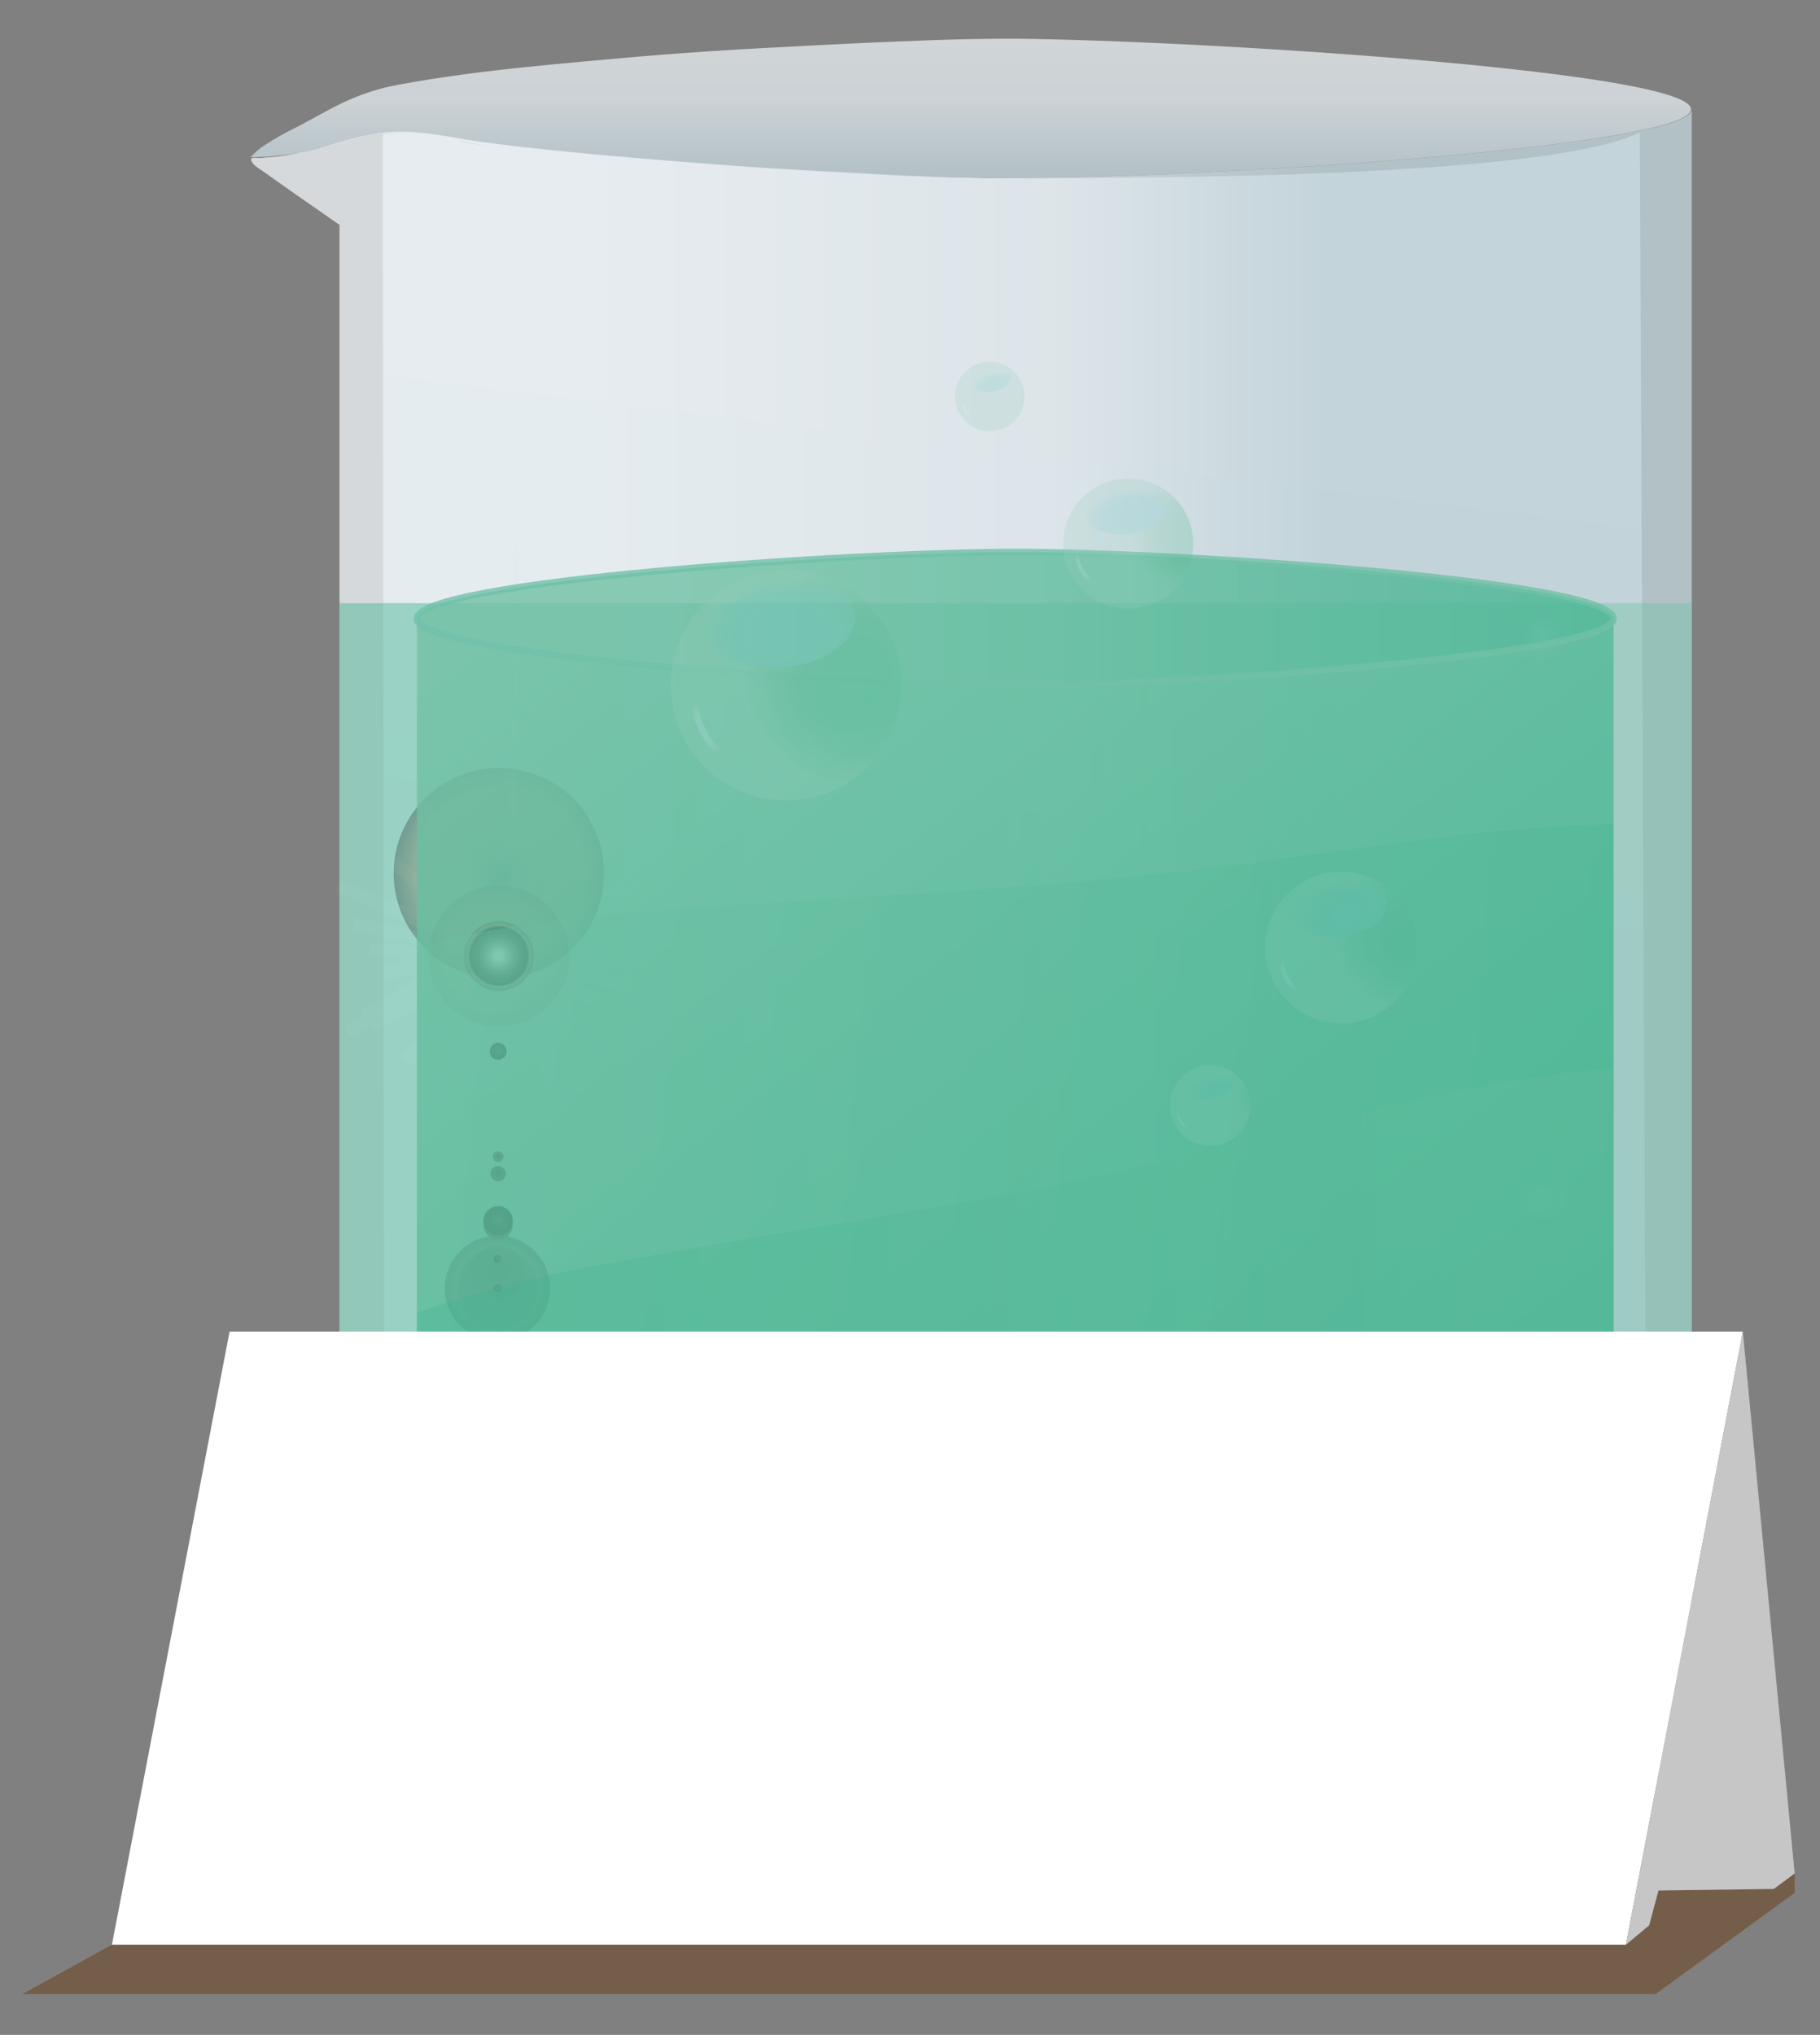 <svg id="Layer_1" data-name="Layer 1" xmlns="http://www.w3.org/2000/svg" xmlns:xlink="http://www.w3.org/1999/xlink" viewBox="0 0 235.13 262.86"><rect x="0" y="0" width="235.13" height="262.86" fill="#808080" stroke="none"/><defs><style>.cls-1,.cls-22,.cls-40,.cls-47,.cls-54,.cls-62,.cls-69{fill:none;}.cls-2,.cls-5{opacity:0.72;}.cls-13,.cls-14,.cls-15,.cls-18,.cls-19,.cls-2,.cls-20,.cls-22,.cls-23,.cls-29,.cls-31,.cls-32,.cls-33,.cls-5,.cls-8{isolation:isolate;}.cls-2{fill:url(#linear-gradient);}.cls-3{fill:#683d14;fill-opacity:0.51;}.cls-4{fill:url(#linear-gradient-2);}.cls-5{fill:url(#linear-gradient-3);}.cls-6{clip-path:url(#clip-path);}.cls-7{fill:url(#linear-gradient-4);}.cls-8{opacity:0.42;fill:url(#linear-gradient-5);}.cls-9{opacity:0.54;}.cls-10{fill:url(#radial-gradient);}.cls-11,.cls-29,.cls-33{opacity:0.8;}.cls-12{fill:url(#radial-gradient-2);}.cls-13,.cls-14,.cls-20,.cls-23{opacity:0.5;}.cls-13{fill:url(#radial-gradient-3);}.cls-14{fill:url(#radial-gradient-4);}.cls-15{opacity:0.25;fill:url(#radial-gradient-5);}.cls-16{fill:url(#radial-gradient-6);}.cls-17{fill:url(#radial-gradient-7);}.cls-18,.cls-56{opacity:0.2;}.cls-18{fill:url(#radial-gradient-8);}.cls-19{opacity:0.15;fill:url(#radial-gradient-9);}.cls-20{fill:url(#radial-gradient-10);}.cls-21{fill:url(#radial-gradient-11);}.cls-22{stroke:#fff;stroke-width:1.69px;opacity:0.03;}.cls-22,.cls-33{stroke-miterlimit:10;}.cls-23{fill:url(#radial-gradient-12);}.cls-24{fill:url(#radial-gradient-13);}.cls-25{fill:url(#radial-gradient-14);}.cls-26{fill:url(#radial-gradient-15);}.cls-27{fill:url(#radial-gradient-16);}.cls-28{fill:url(#radial-gradient-17);}.cls-29{fill:url(#linear-gradient-6);}.cls-30{clip-path:url(#clip-path-2);}.cls-31,.cls-32,.cls-34{opacity:0.3;}.cls-31{fill:url(#linear-gradient-7);}.cls-32{fill:url(#linear-gradient-8);}.cls-33,.cls-40{stroke-width:0.85px;}.cls-33{fill:url(#linear-gradient-9);stroke:url(#linear-gradient-10);}.cls-35{fill:url(#radial-gradient-18);}.cls-36{fill:url(#radial-gradient-19);}.cls-37{fill:url(#radial-gradient-20);}.cls-38{fill:url(#radial-gradient-21);}.cls-39{fill:url(#radial-gradient-22);}.cls-40,.cls-47,.cls-54,.cls-62,.cls-69{stroke-linecap:round;stroke-linejoin:round;}.cls-40{stroke:url(#radial-gradient-23);}.cls-41{fill:url(#radial-gradient-24);}.cls-42{fill:url(#radial-gradient-25);}.cls-43{fill:url(#radial-gradient-26);}.cls-44{fill:url(#radial-gradient-27);}.cls-45{fill:url(#radial-gradient-28);}.cls-46{fill:url(#radial-gradient-29);}.cls-47{stroke-width:0.48px;stroke:url(#radial-gradient-30);}.cls-48{fill:url(#radial-gradient-31);}.cls-49{fill:url(#radial-gradient-32);}.cls-50{fill:url(#radial-gradient-33);}.cls-51{fill:url(#radial-gradient-34);}.cls-52{fill:url(#radial-gradient-35);}.cls-53{fill:url(#radial-gradient-36);}.cls-54{stroke-width:0.25px;stroke:url(#radial-gradient-37);}.cls-55{fill:url(#radial-gradient-38);}.cls-57{fill:url(#radial-gradient-39);}.cls-58{fill:url(#radial-gradient-40);}.cls-59{fill:url(#radial-gradient-41);}.cls-60{fill:url(#radial-gradient-42);}.cls-61{fill:url(#radial-gradient-43);}.cls-62{stroke-width:0.56px;stroke:url(#radial-gradient-44);}.cls-63{fill:url(#radial-gradient-45);}.cls-64{fill:url(#radial-gradient-46);}.cls-65{fill:url(#radial-gradient-47);}.cls-66{fill:url(#radial-gradient-48);}.cls-67{fill:url(#radial-gradient-49);}.cls-68{fill:url(#radial-gradient-50);}.cls-69{stroke-width:0.3px;stroke:url(#radial-gradient-51);}.cls-70{fill:url(#radial-gradient-52);}.cls-71{fill:#fff;}.cls-72{fill:#c7c6c6;}</style><linearGradient id="linear-gradient" x1="125.41" y1="496.29" x2="125.41" y2="522.86" gradientTransform="translate(0 -500)" gradientUnits="userSpaceOnUse"><stop offset="0" stop-color="#f6fbff"/><stop offset="0.63" stop-color="#e9f1f6"/><stop offset="1" stop-color="#c5dae1"/></linearGradient><linearGradient id="linear-gradient-2" x1="143.5" y1="519.65" x2="121.21" y2="701.26" gradientTransform="translate(0 -500)" gradientUnits="userSpaceOnUse"><stop offset="0" stop-color="#c0c5c8"/><stop offset="1" stop-color="#b0c2c9"/></linearGradient><linearGradient id="linear-gradient-3" x1="77.08" y1="623.41" x2="171.46" y2="623.41" xlink:href="#linear-gradient"/><clipPath id="clip-path"><path class="cls-1" d="M218.56,218.21V14.11c0,4.9-63.6,8.9-87.4,8.9h-3.6c-4.8-.1-9.6-.2-14.4-.5-5.7-.3-11.3-.6-17-1s-11.7-.9-17.5-1.4c-5.3-.5-10.6-1-15.9-1.7-3.9-.5-7.7-1.5-11.7-1.4s-7.6,1.7-11.4,2.5c-.3.1-.6.1-1,.2a25,25,0,0,1-3.8.6c-.5,0-.9.1-1.4.1-.2,0-.9-.1-1,.1s.2.6.4.8a5.55,5.55,0,0,0,.8.6c.3.2.7.5,1,.7l3.4,2.4,5.6,3.9.2.1v189.1a11.55,11.55,0,0,0,8.1,14.2,10.32,10.32,0,0,0,3,.4h152.5a11.5,11.5,0,0,0,11.5-11.5A15.44,15.44,0,0,0,218.56,218.21Z"/></clipPath><linearGradient id="linear-gradient-4" x1="92.51" y1="621.85" x2="143.68" y2="754.02" gradientTransform="translate(0 -500)" gradientUnits="userSpaceOnUse"><stop offset="0" stop-color="#f5f5f5"/><stop offset="1" stop-color="#c3d1d6"/></linearGradient><linearGradient id="linear-gradient-5" x1="71.05" y1="665.61" x2="185.15" y2="665.61" gradientTransform="translate(0 -500)" gradientUnits="userSpaceOnUse"><stop offset="0" stop-color="#31b089"/><stop offset="1" stop-color="#71c1a5"/></linearGradient><radialGradient id="radial-gradient" cx="-1485.08" cy="-7639.33" r="64.7" gradientTransform="matrix(0.01, 1, -0.12, 0, -679.34, 1575.72)" gradientUnits="userSpaceOnUse"><stop offset="0" stop-color="#e6f3fc"/><stop offset="1" stop-color="#bacae9" stop-opacity="0"/></radialGradient><radialGradient id="radial-gradient-2" cx="-1945.45" cy="7187.3" r="54.29" gradientTransform="matrix(0.01, -1, 0.16, 0, -1057.53, -1842.81)" xlink:href="#radial-gradient"/><radialGradient id="radial-gradient-3" cx="199.35" cy="655.33" r="3.83" gradientTransform="translate(0 -500)" xlink:href="#radial-gradient"/><radialGradient id="radial-gradient-4" cx="199.35" cy="582.15" r="3.83" gradientTransform="translate(0 -500)" xlink:href="#radial-gradient"/><radialGradient id="radial-gradient-5" cx="-1761.98" cy="206.08" r="13.58" gradientTransform="translate(1685.61 -607.71) rotate(-17.29)" gradientUnits="userSpaceOnUse"><stop offset="0.1" stop-color="#010101"/><stop offset="0.11" stop-color="#070706"/><stop offset="0.16" stop-color="#221d12"/><stop offset="0.22" stop-color="#392e16"/><stop offset="0.28" stop-color="#4a3a17"/><stop offset="0.37" stop-color="#564318"/><stop offset="0.48" stop-color="#5c4918"/><stop offset="0.8" stop-color="#5f4a17"/><stop offset="1" stop-color="#010101"/></radialGradient><radialGradient id="radial-gradient-6" cx="-1776.95" cy="253.56" r="0.45" gradientTransform="translate(1685.61 -607.71) rotate(-17.29)" gradientUnits="userSpaceOnUse"><stop offset="0" stop-color="#d5e195"/><stop offset="0.06" stop-color="#b1bb79"/><stop offset="0.14" stop-color="#868f5f"/><stop offset="0.22" stop-color="#646946"/><stop offset="0.31" stop-color="#454930"/><stop offset="0.4" stop-color="#2c2f1f"/><stop offset="0.51" stop-color="#191a13"/><stop offset="0.62" stop-color="#0b0c0a"/><stop offset="0.76" stop-color="#020404"/><stop offset="1" stop-color="#010101"/></radialGradient><radialGradient id="radial-gradient-7" cx="-1778.11" cy="257.24" r="0.45" xlink:href="#radial-gradient-6"/><radialGradient id="radial-gradient-8" cx="-1777.46" cy="255.2" r="3.4" gradientTransform="translate(1685.61 -607.71) rotate(-17.29)" gradientUnits="userSpaceOnUse"><stop offset="0.05" stop-color="#010101"/><stop offset="0.09" stop-color="#070b08"/><stop offset="0.3" stop-color="#1f341c"/><stop offset="0.48" stop-color="#265325"/><stop offset="0.64" stop-color="#30672c"/><stop offset="0.75" stop-color="#336e2e"/><stop offset="0.79" stop-color="#506f2a"/><stop offset="0.83" stop-color="#717021"/><stop offset="0.86" stop-color="#7f701b"/><stop offset="0.89" stop-color="#7a6d1c"/><stop offset="0.91" stop-color="#71641b"/><stop offset="0.94" stop-color="#5e5419"/><stop offset="0.96" stop-color="#433d18"/><stop offset="0.98" stop-color="#232114"/><stop offset="1" stop-color="#010101"/></radialGradient><radialGradient id="radial-gradient-9" cx="-1765.21" cy="216.31" r="9.05" gradientTransform="translate(1685.61 -607.71) rotate(-17.29)" gradientUnits="userSpaceOnUse"><stop offset="0" stop-color="#1d090a"/><stop offset="0.73" stop-color="#994123"/><stop offset="1" stop-color="#1d090a"/></radialGradient><radialGradient id="radial-gradient-10" cx="-1765.21" cy="216.31" r="4.53" gradientTransform="translate(1685.61 -607.71) rotate(-17.29)" gradientUnits="userSpaceOnUse"><stop offset="0.15" stop-color="#fff"/><stop offset="0.21" stop-color="#e5d3d3"/><stop offset="0.29" stop-color="#c49c9e"/><stop offset="0.36" stop-color="#ad7477"/><stop offset="0.42" stop-color="#9f5d60"/><stop offset="0.45" stop-color="#9a5457"/><stop offset="0.57" stop-color="#6b3436"/><stop offset="0.69" stop-color="#431719"/><stop offset="0.79" stop-color="#270d0e"/><stop offset="0.85" stop-color="#1d090a"/><stop offset="0.86" stop-color="#210a0a"/><stop offset="0.86" stop-color="#300f0e"/><stop offset="0.87" stop-color="#461410"/><stop offset="0.88" stop-color="#641e11"/><stop offset="0.89" stop-color="#8b2e19"/><stop offset="0.9" stop-color="#b84323"/><stop offset="0.9" stop-color="#d34f29"/><stop offset="0.9" stop-color="#c94928"/><stop offset="0.91" stop-color="#9d371d"/><stop offset="0.93" stop-color="#772615"/><stop offset="0.94" stop-color="#591a10"/><stop offset="0.95" stop-color="#3e130f"/><stop offset="0.97" stop-color="#2b0e0d"/><stop offset="0.98" stop-color="#1f090b"/><stop offset="1" stop-color="#1d090a"/></radialGradient><radialGradient id="radial-gradient-11" cx="-1765.21" cy="216.31" r="3.77" gradientTransform="translate(1685.61 -607.71) rotate(-17.29)" gradientUnits="userSpaceOnUse"><stop offset="0.15" stop-color="#fff"/><stop offset="0.28" stop-color="#c3c2c2"/><stop offset="0.43" stop-color="#878889"/><stop offset="0.56" stop-color="#585858"/><stop offset="0.69" stop-color="#323232"/><stop offset="0.81" stop-color="#161617"/><stop offset="0.92" stop-color="#050606"/><stop offset="1" stop-color="#010101"/></radialGradient><radialGradient id="radial-gradient-12" cx="-1778.11" cy="257.24" r="6.79" gradientTransform="translate(1685.61 -607.71) rotate(-17.29)" gradientUnits="userSpaceOnUse"><stop offset="0.64" stop-color="#010101"/><stop offset="0.72" stop-color="#010302"/><stop offset="0.75" stop-color="#060908"/><stop offset="0.77" stop-color="#0c140e"/><stop offset="0.78" stop-color="#132517"/><stop offset="0.8" stop-color="#1b3b1d"/><stop offset="0.8" stop-color="#1c431f"/><stop offset="0.81" stop-color="#212c19"/><stop offset="0.83" stop-color="#2c190f"/><stop offset="0.85" stop-color="#33110d"/><stop offset="0.86" stop-color="#35100f"/><stop offset="0.87" stop-color="#200a0a"/><stop offset="0.89" stop-color="#100606"/><stop offset="0.9" stop-color="#050303"/><stop offset="0.93" stop-color="#020102"/><stop offset="1" stop-color="#010101"/></radialGradient><radialGradient id="radial-gradient-13" cx="-1775.62" cy="249.34" r="1.93" gradientTransform="translate(1685.61 -607.71) rotate(-17.29)" gradientUnits="userSpaceOnUse"><stop offset="0.1" stop-color="#010101"/><stop offset="0.25" stop-color="#1a130c"/><stop offset="0.43" stop-color="#352413"/><stop offset="0.61" stop-color="#483014"/><stop offset="0.8" stop-color="#533613"/><stop offset="1" stop-color="#573812"/></radialGradient><radialGradient id="radial-gradient-14" cx="-1768.89" cy="228" r="1.08" gradientTransform="translate(1685.61 -607.71) rotate(-17.29)" gradientUnits="userSpaceOnUse"><stop offset="0.1" stop-color="#1a301d"/><stop offset="0.23" stop-color="#142318"/><stop offset="0.48" stop-color="#0a0f0c"/><stop offset="0.73" stop-color="#030404"/><stop offset="1" stop-color="#010101"/></radialGradient><radialGradient id="radial-gradient-15" cx="-1772.99" cy="241.02" r="0.71" xlink:href="#radial-gradient-13"/><radialGradient id="radial-gradient-16" cx="-1773.64" cy="243.08" r="1" gradientTransform="translate(1685.61 -607.71) rotate(-17.29)" gradientUnits="userSpaceOnUse"><stop offset="0.1" stop-color="#010101"/><stop offset="0.29" stop-color="#151711"/><stop offset="0.52" stop-color="#262a1b"/><stop offset="0.75" stop-color="#313523"/><stop offset="1" stop-color="#333824"/></radialGradient><radialGradient id="radial-gradient-17" cx="-1775.49" cy="248.94" r="1.86" xlink:href="#radial-gradient-14"/><linearGradient id="linear-gradient-6" x1="191.15" y1="728.59" x2="73.05" y2="572.06" xlink:href="#linear-gradient-5"/><clipPath id="clip-path-2"><path class="cls-1" d="M208.46,213V79.91h0c0,4.7-55.7,8.6-77.3,8.6s-77.3-3.8-77.3-8.6h0V213c.1,5.9,2.8,11.8,8.9,11.8h136.7C205.66,224.81,208.46,218.81,208.46,213Z"/></clipPath><linearGradient id="linear-gradient-7" x1="287.8" y1="675.32" x2="40.77" y2="652.34" xlink:href="#linear-gradient-5"/><linearGradient id="linear-gradient-8" x1="7.44" y1="700.27" x2="241.96" y2="700.27" xlink:href="#linear-gradient-5"/><linearGradient id="linear-gradient-9" x1="268.4" y1="579.91" x2="85.26" y2="579.91" xlink:href="#linear-gradient-5"/><linearGradient id="linear-gradient-10" x1="53.44" y1="579.91" x2="208.88" y2="579.91" gradientTransform="translate(0 -500)" gradientUnits="userSpaceOnUse"><stop offset="0" stop-color="#71c1aa"/><stop offset="1" stop-color="#71c1a5"/></linearGradient><radialGradient id="radial-gradient-18" cx="-24.24" cy="2085.57" r="14.16" gradientTransform="matrix(0.25, -0.97, 0.96, 0.25, -1885.93, -457.8)" gradientUnits="userSpaceOnUse"><stop offset="0" stop-color="#4eb68e" stop-opacity="0.8"/><stop offset="0.3" stop-color="#52b791" stop-opacity="0.8"/><stop offset="0.52" stop-color="#5eba97" stop-opacity="0.8"/><stop offset="0.72" stop-color="#73c1a3" stop-opacity="0.8"/><stop offset="0.91" stop-color="#8acab2" stop-opacity="0.81"/><stop offset="1" stop-color="#9ad0bd" stop-opacity="0.81"/></radialGradient><radialGradient id="radial-gradient-19" cx="74.84" cy="916.51" r="9.18" gradientTransform="matrix(1.24, -0.09, 0.06, 0.77, -45.92, -617.35)" gradientUnits="userSpaceOnUse"><stop offset="0" stop-color="#75c6c6"/><stop offset="0.38" stop-color="#75c6c6" stop-opacity="0.99"/><stop offset="0.52" stop-color="#75c6c6" stop-opacity="0.96"/><stop offset="0.61" stop-color="#75c6c6" stop-opacity="0.91"/><stop offset="0.69" stop-color="#75c6c4" stop-opacity="0.84"/><stop offset="0.76" stop-color="#77c6c5" stop-opacity="0.75"/><stop offset="0.82" stop-color="#78c7c4" stop-opacity="0.63"/><stop offset="0.87" stop-color="#7ac7c4" stop-opacity="0.49"/><stop offset="0.92" stop-color="#7bc7c2" stop-opacity="0.33"/><stop offset="0.97" stop-color="#7dc8c2" stop-opacity="0.16"/><stop offset="1" stop-color="#80c8c1" stop-opacity="0"/></radialGradient><radialGradient id="radial-gradient-20" cx="-16.31" cy="2078.08" r="1.16" gradientTransform="matrix(0.25, -0.97, 0.96, 0.25, -1872.85, -455.73)" gradientUnits="userSpaceOnUse"><stop offset="0" stop-color="#c3e3e1"/><stop offset="0.38" stop-color="#c3e3e0" stop-opacity="0.99"/><stop offset="0.52" stop-color="#c1e2df" stop-opacity="0.96"/><stop offset="0.61" stop-color="#bde0dd" stop-opacity="0.91"/><stop offset="0.69" stop-color="#b8dedb" stop-opacity="0.84"/><stop offset="0.76" stop-color="#b1dbd8" stop-opacity="0.75"/><stop offset="0.82" stop-color="#aad8d4" stop-opacity="0.63"/><stop offset="0.87" stop-color="#a0d5d1" stop-opacity="0.49"/><stop offset="0.92" stop-color="#95d0cb" stop-opacity="0.33"/><stop offset="0.97" stop-color="#89ccc6" stop-opacity="0.16"/><stop offset="1" stop-color="#80c8c1" stop-opacity="0"/></radialGradient><radialGradient id="radial-gradient-21" cx="-14.4" cy="2079.68" r="0.42" gradientTransform="matrix(0.25, -0.97, 0.96, 0.25, -1872.96, -452.69)" gradientUnits="userSpaceOnUse"><stop offset="0" stop-color="#c3e3e1"/><stop offset="0.23" stop-color="#c3e3e0" stop-opacity="0.99"/><stop offset="0.36" stop-color="#c0e2df" stop-opacity="0.95"/><stop offset="0.48" stop-color="#bbe0dd" stop-opacity="0.89"/><stop offset="0.58" stop-color="#b5ddda" stop-opacity="0.8"/><stop offset="0.68" stop-color="#addad7" stop-opacity="0.69"/><stop offset="0.77" stop-color="#a4d6d2" stop-opacity="0.55"/><stop offset="0.85" stop-color="#98d1cc" stop-opacity="0.38"/><stop offset="0.93" stop-color="#8dcdc6" stop-opacity="0.2"/><stop offset="1" stop-color="#80c8c1" stop-opacity="0"/></radialGradient><radialGradient id="radial-gradient-22" cx="-30.79" cy="2095.66" r="0.42" gradientTransform="matrix(0.25, -0.97, 0.96, 0.25, -1900.46, -456.56)" xlink:href="#radial-gradient-21"/><radialGradient id="radial-gradient-23" cx="91.83" cy="593.71" r="3.71" gradientTransform="translate(0 -500)" xlink:href="#radial-gradient-20"/><radialGradient id="radial-gradient-24" cx="108.23" cy="484.04" r="1.69" gradientTransform="translate(0 -317.09) scale(1 0.85)" gradientUnits="userSpaceOnUse"><stop offset="0" stop-color="#75c6c6"/><stop offset="0.09" stop-color="#75c6c5" stop-opacity="0.97"/><stop offset="0.23" stop-color="#75c6c5" stop-opacity="0.88"/><stop offset="0.4" stop-color="#77c6c5" stop-opacity="0.74"/><stop offset="0.59" stop-color="#7ac7c5" stop-opacity="0.54"/><stop offset="0.79" stop-color="#7bc7c3" stop-opacity="0.28"/><stop offset="1" stop-color="#80c8c1" stop-opacity="0"/></radialGradient><radialGradient id="radial-gradient-25" cx="19.98" cy="2067.29" r="8.01" gradientTransform="matrix(0.25, -0.97, 0.96, 0.25, -1835.46, -428.72)" xlink:href="#radial-gradient-18"/><radialGradient id="radial-gradient-26" cx="111.54" cy="904.01" r="5.18" gradientTransform="matrix(1.24, -0.09, 0.06, 0.77, -46.04, -618.99)" xlink:href="#radial-gradient-19"/><radialGradient id="radial-gradient-27" cx="24.46" cy="2063.06" r="0.66" gradientTransform="matrix(0.25, -0.97, 0.96, 0.25, -1828.07, -427.55)" xlink:href="#radial-gradient-20"/><radialGradient id="radial-gradient-28" cx="25.54" cy="2063.97" r="0.24" gradientTransform="matrix(0.25, -0.97, 0.96, 0.25, -1828.13, -425.83)" xlink:href="#radial-gradient-21"/><radialGradient id="radial-gradient-29" cx="16.28" cy="2073" r="0.24" gradientTransform="matrix(0.25, -0.97, 0.96, 0.25, -1843.67, -428.02)" xlink:href="#radial-gradient-21"/><radialGradient id="radial-gradient-30" cx="140.26" cy="573.17" r="2.09" gradientTransform="translate(0 -500)" xlink:href="#radial-gradient-20"/><radialGradient id="radial-gradient-31" cx="149.53" cy="462.23" r="0.95" gradientTransform="translate(0 -320.26) scale(1 0.85)" xlink:href="#radial-gradient-24"/><radialGradient id="radial-gradient-32" cx="2.12" cy="2048.32" r="4.26" gradientTransform="matrix(0.25, -0.97, 0.96, 0.25, -1830.65, -460.21)" xlink:href="#radial-gradient-18"/><radialGradient id="radial-gradient-33" cx="98.47" cy="883.96" r="2.76" gradientTransform="matrix(1.24, -0.09, 0.06, 0.77, -46.24, -621.61)" xlink:href="#radial-gradient-19"/><radialGradient id="radial-gradient-34" cx="4.51" cy="2046.07" r="0.35" gradientTransform="matrix(0.25, -0.97, 0.96, 0.25, -1826.72, -459.59)" xlink:href="#radial-gradient-20"/><radialGradient id="radial-gradient-35" cx="5.08" cy="2046.55" r="0.13" gradientTransform="matrix(0.25, -0.97, 0.96, 0.25, -1826.75, -458.67)" xlink:href="#radial-gradient-21"/><radialGradient id="radial-gradient-36" cx="0.15" cy="2051.35" r="0.13" gradientTransform="matrix(0.25, -0.97, 0.96, 0.25, -1835.02, -459.84)" xlink:href="#radial-gradient-21"/><radialGradient id="radial-gradient-37" cx="124.97" cy="552.82" r="1.11" gradientTransform="translate(0 -500)" xlink:href="#radial-gradient-20"/><radialGradient id="radial-gradient-38" cx="129.9" cy="441.12" r="0.51" gradientTransform="translate(0 -323.33) scale(1 0.85)" xlink:href="#radial-gradient-24"/><radialGradient id="radial-gradient-39" cx="47.52" cy="2119.47" r="9.35" gradientTransform="matrix(0.25, -0.97, 0.96, 0.25, -1864.77, -362.97)" xlink:href="#radial-gradient-18"/><radialGradient id="radial-gradient-40" cx="130.41" cy="963.13" r="6.05" gradientTransform="matrix(1.24, -0.09, 0.06, 0.77, -45.45, -611.26)" xlink:href="#radial-gradient-19"/><radialGradient id="radial-gradient-41" cx="52.76" cy="2114.53" r="0.77" gradientTransform="matrix(0.25, -0.97, 0.96, 0.25, -1856.14, -361.61)" xlink:href="#radial-gradient-20"/><radialGradient id="radial-gradient-42" cx="54.02" cy="2115.59" r="0.28" gradientTransform="matrix(0.25, -0.97, 0.96, 0.25, -1856.22, -359.6)" xlink:href="#radial-gradient-21"/><radialGradient id="radial-gradient-43" cx="43.21" cy="2126.13" r="0.28" gradientTransform="matrix(0.25, -0.97, 0.96, 0.25, -1874.36, -362.16)" xlink:href="#radial-gradient-21"/><radialGradient id="radial-gradient-44" cx="166.89" cy="625.84" r="2.44" gradientTransform="translate(0 -500)" xlink:href="#radial-gradient-20"/><radialGradient id="radial-gradient-45" cx="177.72" cy="515.18" r="1.11" gradientTransform="translate(0 -312.57) scale(1 0.85)" xlink:href="#radial-gradient-24"/><radialGradient id="radial-gradient-46" cx="30.58" cy="2139.92" r="4.97" gradientTransform="matrix(0.25, -0.97, 0.96, 0.25, -1896.96, -364.05)" xlink:href="#radial-gradient-18"/><radialGradient id="radial-gradient-47" cx="115.69" cy="987.13" r="3.22" gradientTransform="matrix(1.24, -0.09, 0.06, 0.77, -45.21, -608.12)" xlink:href="#radial-gradient-19"/><radialGradient id="radial-gradient-48" cx="33.37" cy="2137.28" r="0.41" gradientTransform="matrix(0.25, -0.97, 0.96, 0.25, -1892.36, -363.32)" xlink:href="#radial-gradient-20"/><radialGradient id="radial-gradient-49" cx="34.04" cy="2137.84" r="0.15" gradientTransform="matrix(0.25, -0.97, 0.96, 0.25, -1892.4, -362.25)" xlink:href="#radial-gradient-21"/><radialGradient id="radial-gradient-50" cx="28.28" cy="2143.45" r="0.15" gradientTransform="matrix(0.25, -0.97, 0.96, 0.25, -1902.06, -363.61)" xlink:href="#radial-gradient-21"/><radialGradient id="radial-gradient-51" cx="152.94" cy="644.67" r="1.3" gradientTransform="translate(0 -500)" xlink:href="#radial-gradient-20"/><radialGradient id="radial-gradient-52" cx="158.7" cy="533.12" r="0.59" gradientTransform="translate(0 -309.96) scale(1 0.85)" xlink:href="#radial-gradient-24"/></defs><path class="cls-2" d="M218.46,14.11c0,4.9-63.6,8.9-87.4,8.9q-6.9,0-13.8-.3c-6.4-.2-12.8-.5-19.3-.9-6.8-.4-13.5-.9-20.3-1.5-2.5-.2-5.1-.5-7.6-.7s-5.2-.5-7.7-.9l-3.7-.6c-1.2-.3-2.5-.5-3.7-.7a21.15,21.15,0,0,0-7.1,0c-2.3.5-4.6,1.3-6.9,1.8a35.57,35.57,0,0,1-8.6,1.1,10.7,10.7,0,0,1,1.6-1.4,38.27,38.27,0,0,1,4.4-2.5c2.1-1.1,4.3-2.4,6.5-3.4a28.53,28.53,0,0,1,7.4-2.2c4.4-.8,8.9-1.4,13.4-1.9,5.6-.6,11.2-1.1,16.9-1.6q9-.75,18-1.2c5.6-.3,11.3-.6,16.9-.8Q124.21,5,131,5C155,5.21,218.46,9.21,218.46,14.11Z"/><polygon class="cls-3" points="14.46 251.21 2.86 257.61 213.86 257.61 231.86 244.51 231.86 242.01 14.46 251.21"/><path class="cls-4" d="M212.76,216.51l-.9-199.4c-12.1,5.9-64.2,5.9-80.7,5.9h-3.9c-1.3,0-2.5-.1-3.8-.1s-2.9-.1-4.3-.2c-1.6-.1-3.1-.1-4.7-.2l-5-.3-5.3-.3-5.4-.3c-1.8-.1-3.7-.2-5.5-.4s-3.7-.2-5.5-.4-3.6-.3-5.4-.4-3.5-.3-5.2-.4-3.3-.3-5-.4-3.1-.3-4.7-.4c-1.4-.1-2.8-.3-4.2-.4-.6-.1-1.3-.1-1.9-.2a12.66,12.66,0,0,1-2.8-.6c-.2,0-.3-.1-.5-.1a26.21,26.21,0,0,0-7.4-.7l-1.2.1.2,199.2a9.75,9.75,0,0,0,6.8,12.1,12.59,12.59,0,0,0,2.7.4h144.3a9.82,9.82,0,0,0,9.8-9.8C213.06,218.31,213,217.41,212.76,216.51Z"/><path class="cls-5" d="M218.56,218.21V14.11c0,4.9-63.6,8.9-87.4,8.9h-3.6c-4.8-.1-9.6-.2-14.4-.5-5.7-.3-11.3-.6-17-1s-11.7-.9-17.5-1.4c-5.3-.5-10.6-1-15.9-1.7-3.9-.5-7.7-1.5-11.7-1.4s-7.6,1.7-11.4,2.5c-.3.1-.6.1-1,.2a25,25,0,0,1-3.8.6c-.5,0-.9.1-1.4.1-.2,0-.9-.1-1,.1s.2.6.4.8a5.55,5.55,0,0,0,.8.6c.3.2.7.5,1,.7l3.4,2.4,5.6,3.9.2.1v189.1a11.55,11.55,0,0,0,8.1,14.2,10.32,10.32,0,0,0,3,.4h152.5a11.5,11.5,0,0,0,11.5-11.5A15.44,15.44,0,0,0,218.56,218.21Z"/><g class="cls-6"><path class="cls-7" d="M213.76,221.81c0-8.6-36.9-11.6-82.3-11.6s-82.3,3.3-82.3,11.9,8,6.9,82.3,7.6C202,230.41,213.76,230.41,213.76,221.81Z"/><rect class="cls-8" x="17.06" y="77.91" width="225.5" height="175.4"/></g><g class="cls-9"><path class="cls-10" d="M198.36,146.21a4.17,4.17,0,0,1-4.1-3.4V77.71a2.77,2.77,0,0,1-.1-.9v-39a4.2,4.2,0,1,1,8.4,0h0v38.7l-.1,64.6a4.22,4.22,0,0,1-3.3,5A2.49,2.49,0,0,1,198.36,146.21Z"/></g><g class="cls-11"><path class="cls-12" d="M62.86,168.21a4.77,4.77,0,0,1-5.7-3.4,4.87,4.87,0,0,1-.1-1.2l.7-107.7a4.65,4.65,0,0,1,9.3.1l-.7,107.7A4.68,4.68,0,0,1,62.86,168.21Z"/></g><circle class="cls-13" cx="199.26" cy="155.31" r="4.2"/><circle class="cls-14" cx="199.26" cy="82.11" r="4.2"/><circle class="cls-15" cx="64.46" cy="112.81" r="13.6"/><circle class="cls-16" cx="64.26" cy="162.61" r="0.5"/><circle class="cls-17" cx="64.26" cy="166.41" r="0.5"/><circle class="cls-18" cx="64.26" cy="164.31" r="3.4"/><line class="cls-1" x1="64.46" y1="123.51" x2="64.26" y2="166.41"/><circle class="cls-19" cx="64.46" cy="123.51" r="9.1"/><circle class="cls-20" cx="64.46" cy="123.51" r="4.5"/><circle class="cls-21" cx="64.46" cy="123.51" r="3.8"/><polyline class="cls-22" points="64.46 123.51 66.46 138.31 64.46 123.51 62.36 108.81 64.46 123.51 49.66 125.61 64.46 123.51 79.16 121.51 64.46 123.51 72.06 141.21 64.46 123.51 56.86 105.91 64.46 123.51 46.76 131.11 64.46 123.51 82.06 115.91 64.46 123.51 78.06 135.71 64.46 123.51 50.76 111.31 64.46 123.51 52.26 137.21 64.46 123.51 76.66 109.91 64.46 123.51 65.36 136.31 64.46 123.51 63.56 110.81 64.46 123.51 51.66 124.41 64.46 123.51 77.16 122.61 64.46 123.51 64.76 125.01 64.46 123.51 64.06 122.01 64.46 123.51 62.96 123.91 64.46 123.51 65.96 123.21 64.46 123.51 60.16 142.31 64.46 123.51 68.66 104.71 64.46 123.51 45.66 119.31 64.46 123.51 83.26 127.81 64.46 123.51 62.06 129.81 64.46 123.51 66.86 117.31 64.46 123.51 58.16 121.11 64.46 123.51 70.66 125.91 64.46 123.51 67.86 127.21 64.46 123.51 61.06 119.81 64.46 123.51 60.76 126.91 64.46 123.51 68.16 120.11 64.46 123.51 85.06 132.71 64.46 123.51 43.76 114.41 64.46 123.51 55.26 144.21 64.46 123.51 73.56 102.91 64.46 123.51 73.46 140.01 64.46 123.51 55.36 107.01 64.46 123.51 47.96 132.61 64.46 123.51 80.96 114.51 64.46 123.51 74.06 143.11 64.46 123.51 54.76 103.91 64.46 123.51 44.86 133.21 64.46 123.51 84.06 113.91 64.46 123.51 67.26 126.81 64.46 123.51 61.56 120.31 64.46 123.51 61.16 126.41 64.46 123.51 67.66 120.71 64.46 123.51 78.66 130.01 64.46 123.51 50.26 117.01 64.46 123.51 57.96 137.71 64.46 123.51 70.96 109.31 64.46 123.51 63.56 140.21 64.46 123.51 65.26 106.81 64.46 123.51 47.76 122.71 64.46 123.51 81.16 124.41 64.46 123.51 69.36 136.31 64.46 123.51 59.56 110.71 64.46 123.51 51.66 128.41 64.46 123.51 77.26 118.61"/><circle class="cls-23" cx="64.26" cy="166.41" r="6.8"/><circle class="cls-24" cx="64.36" cy="158.21" r="1.9"/><circle class="cls-25" cx="64.36" cy="135.81" r="1.1"/><circle class="cls-26" cx="64.36" cy="149.41" r="0.7"/><circle class="cls-27" cx="64.36" cy="151.61" r="1"/><circle class="cls-28" cx="64.36" cy="157.71" r="1.9"/><path class="cls-29" d="M208.46,213V79.91h0c0,4.7-55.7,8.6-77.3,8.6s-77.3-3.8-77.3-8.6h0V213c.1,5.9,2.8,11.8,8.9,11.8h136.7C205.66,224.81,208.46,218.81,208.46,213Z"/><g class="cls-30"><path class="cls-31" d="M135.76,114.21c-18.7,1.5-37.4,2.3-56.1,3.8-20,1.6-41.8,7.1-57.5,20.2-.1.1-.3.2-.4.4-8.8,7.4-16,18-15.4,29.5.4,9,5.7,17.2,12.5,23.1s15.2,9.6,23.6,12.9c48.7,19.2,104.3,25.3,153.4,7.3,9.9-3.6,19.5-8.2,27.7-14.9s14.8-15.5,17.5-25.7c2.8-10.5,1.3-21.9-3.3-31.7-4.3-9.3-11.1-16.5-14-26.6-.5-1.9-1.1-4-2.8-5a8.08,8.08,0,0,0-3.7-.9c-21.6-1-42.5,3.5-63.9,5.9C147.56,113.11,141.66,113.71,135.76,114.21Z"/><path class="cls-32" d="M130.86,154.11c-18.4,3.5-37,6.2-55.4,9.7-19.7,3.7-40.8,11.5-55.1,26.2l-.4.4c-7.9,8.3-14,19.6-12.2,30.9,1.4,8.9,7.5,16.5,14.9,21.6s16.1,7.9,24.8,10.3c50.5,14,106.4,14.1,153.3-9,9.4-4.6,18.5-10.3,26-17.7s13.1-17,14.7-27.4c1.7-10.7-1-21.9-6.6-31.2-5.3-8.8-12.8-15.2-16.7-25-.7-1.8-1.5-3.8-3.3-4.7a7,7,0,0,0-3.8-.4c-21.6,1.3-41.9,8-62.9,12.7C142.46,151.81,136.76,153,130.86,154.11Z"/></g><path class="cls-33" d="M208.46,79.91c0,4.7-55.7,8.6-77.3,8.6s-77.3-3.8-77.3-8.6,55.7-8.6,77.3-8.6S208.46,75.11,208.46,79.91Z"/><g class="cls-34"><circle class="cls-35" cx="101.56" cy="88.51" r="14.9"/><path class="cls-36" d="M100.06,74.31c5.5-.4,10.1,1.9,10.4,5.2s-4,6.3-9.5,6.7-10.1-1.9-10.4-5.2S94.56,74.71,100.06,74.31Z"/><circle class="cls-37" cx="109.46" cy="81.01" r="1.2"/><circle class="cls-38" cx="111.36" cy="82.61" r="0.4"/><circle class="cls-39" cx="94.96" cy="98.61" r="0.4"/><path class="cls-40" d="M89.66,89.61c-.1,2.9,1.6,7,4.3,8.2"/><circle class="cls-41" cx="108.26" cy="96.61" r="1.4"/></g><g class="cls-34"><circle class="cls-42" cx="145.76" cy="70.21" r="8.4"/><path class="cls-43" d="M144.86,62.21c3.1-.2,5.7,1.1,5.9,3s-2.3,3.6-5.4,3.8-5.7-1.1-5.9-3S141.76,62.41,144.86,62.21Z"/><circle class="cls-44" cx="150.26" cy="66.01" r="0.7"/><circle class="cls-45" cx="151.26" cy="66.91" r="0.3"/><circle class="cls-46" cx="142.06" cy="75.91" r="0.3"/><path class="cls-47" d="M139.06,70.81c-.1,1.6.9,4,2.5,4.7"/><circle class="cls-48" cx="149.56" cy="74.81" r="0.8"/></g><g class="cls-34"><circle class="cls-49" cx="127.86" cy="51.21" r="4.5"/><path class="cls-50" d="M127.46,47c1.6-.1,3,.6,3.1,1.6s-1.2,1.9-2.9,2-3-.6-3.1-1.6S125.76,47.11,127.46,47Z"/><circle class="cls-51" cx="130.26" cy="49.01" r="0.4"/><circle class="cls-52" cx="130.86" cy="49.51" r="0.1"/><circle class="cls-53" cx="125.96" cy="54.31" r="0.1"/><path class="cls-54" d="M124.36,51.61a3.13,3.13,0,0,0,1.3,2.5"/><circle class="cls-55" cx="129.86" cy="53.71" r="0.4"/></g><g class="cls-56"><circle class="cls-57" cx="173.26" cy="122.41" r="9.8"/><path class="cls-58" d="M172.26,113c3.6-.3,6.7,1.3,6.9,3.5s-2.6,4.2-6.3,4.5-6.7-1.3-6.9-3.5S168.66,113.31,172.26,113Z"/><circle class="cls-59" cx="178.56" cy="117.51" r="0.8"/><circle class="cls-60" cx="179.76" cy="118.51" r="0.3"/><circle class="cls-61" cx="168.96" cy="129.11" r="0.3"/><path class="cls-62" d="M165.46,123.11c-.1,1.9,1,4.6,2.9,5.4"/><circle class="cls-63" cx="177.76" cy="127.71" r="0.9"/></g><g class="cls-56"><circle class="cls-64" cx="156.36" cy="142.81" r="5.2"/><path class="cls-65" d="M155.86,137.81c1.9-.1,3.6.7,3.6,1.8s-1.4,2.2-3.3,2.4-3.6-.7-3.6-1.8C152.36,139,153.86,138,155.86,137.81Z"/><circle class="cls-66" cx="159.16" cy="140.21" r="0.4"/><circle class="cls-67" cx="159.76" cy="140.81" r="0.2"/><circle class="cls-68" cx="154.06" cy="146.41" r="0.2"/><path class="cls-69" d="M152.16,143.21a3.27,3.27,0,0,0,1.5,2.9"/><circle class="cls-70" cx="158.66" cy="145.71" r="0.5"/></g><polygon class="cls-71" points="225.16 172.01 29.66 172.01 14.46 251.21 210.06 251.21 225.16 172.01"/><polygon class="cls-72" points="225.16 172.01 231.86 242.01 229.16 244.01 214.26 244.21 213.06 248.71 210.06 251.21 225.16 172.01"/></svg>